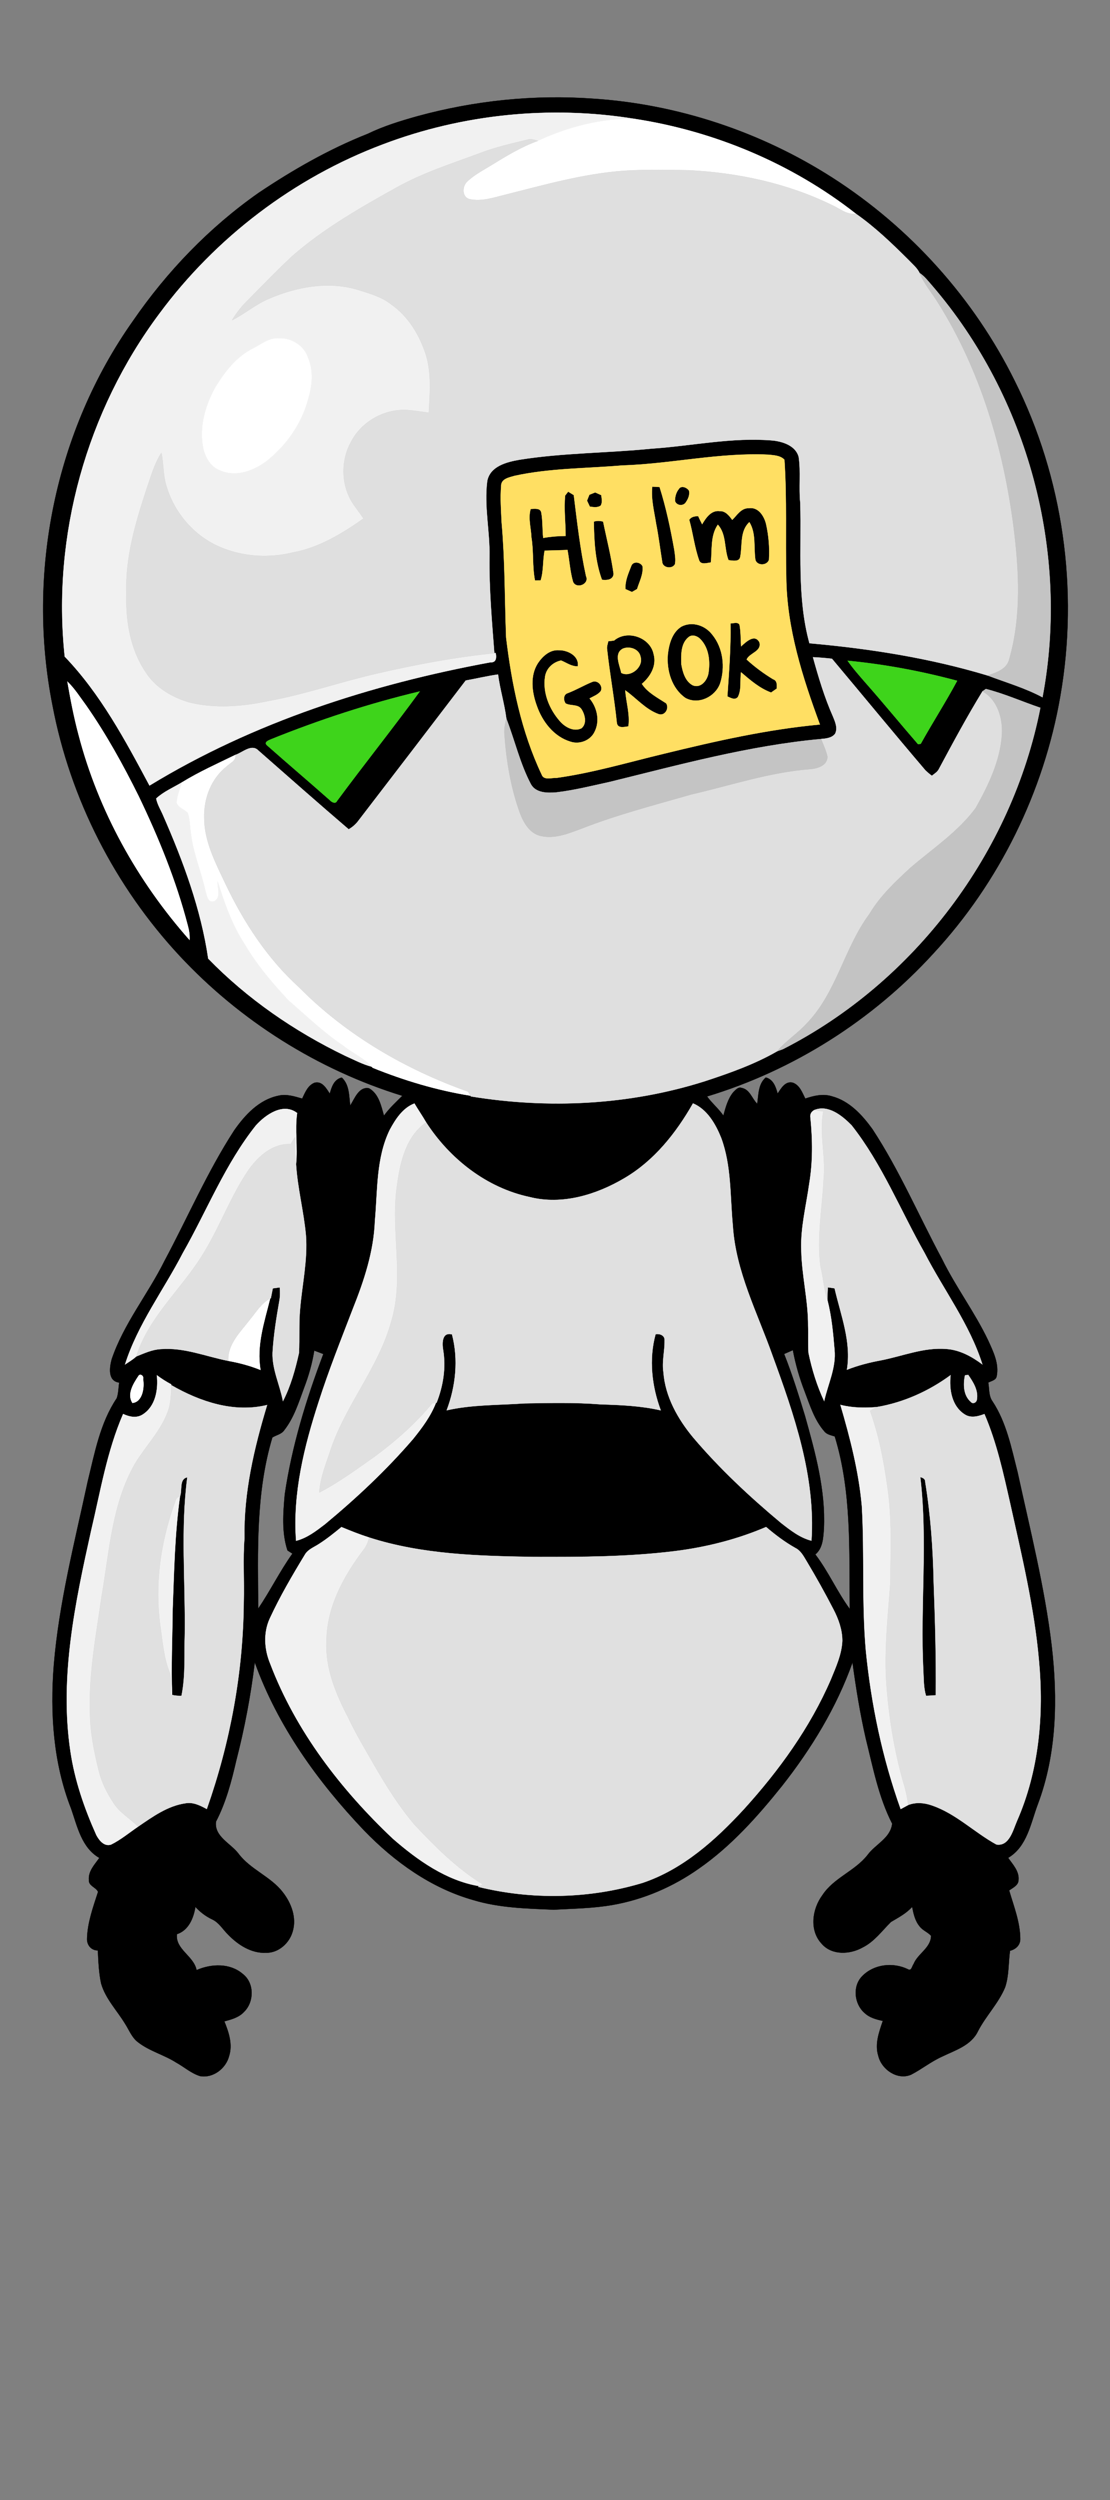 <?xml version="1.0" encoding="UTF-8" ?>
<!DOCTYPE svg PUBLIC "-//W3C//DTD SVG 1.1//EN" "http://www.w3.org/Graphics/SVG/1.1/DTD/svg11.dtd">
<svg width="455pt" height="1024pt" viewBox="0 0 455 1024" version="1.1" xmlns="http://www.w3.org/2000/svg">
<rect x="0" y="0" width="455" height="1024" fill="#808080" stroke="none"/>
<g id="#000000ff">
<path fill="#000000" stroke="#000000" stroke-width="0.094" opacity="1.00" d=" M 171.09 47.60 C 194.40 41.22 218.81 38.68 242.93 40.40 C 277.76 42.63 311.92 54.01 341.29 72.83 C 373.07 93.20 399.26 122.25 415.99 156.11 C 435.78 195.66 442.23 241.57 434.63 285.10 C 427.88 324.28 409.61 361.44 382.55 390.57 C 357.60 417.88 325.24 438.36 289.83 449.07 C 291.84 451.87 294.56 454.07 296.52 456.92 C 297.44 453.59 298.33 450.11 300.55 447.38 C 301.48 446.50 302.54 445.05 304.03 445.59 C 307.36 446.19 308.24 449.99 310.40 452.11 C 310.96 448.37 310.75 443.97 313.92 441.31 C 317.01 442.12 318.00 445.17 318.76 447.90 C 320.19 445.76 321.92 442.63 325.02 443.45 C 327.82 444.48 328.86 447.51 330.09 449.96 C 333.57 448.77 337.35 447.88 340.98 449.01 C 348.15 450.90 353.40 456.64 357.60 462.44 C 368.71 479.34 376.65 498.01 386.20 515.77 C 391.82 527.20 399.55 537.45 405.04 548.96 C 407.13 553.56 409.63 558.53 408.53 563.74 C 408.21 565.33 406.30 565.59 405.10 566.27 C 405.56 568.82 405.22 571.73 406.83 573.95 C 412.57 582.63 414.59 593.06 417.13 602.99 C 422.25 626.53 428.20 649.95 431.08 673.90 C 433.62 695.65 433.21 718.33 425.39 739.04 C 422.48 746.80 421.02 756.34 413.25 760.92 C 415.13 763.62 417.83 766.39 417.50 769.95 C 417.51 772.17 415.20 773.16 413.66 774.26 C 415.57 780.75 418.16 787.24 418.22 794.10 C 418.26 796.68 416.38 798.38 414.01 798.99 C 413.32 803.96 413.64 809.13 412.01 813.94 C 409.29 820.52 404.11 825.65 400.87 831.95 C 398.09 837.77 391.52 839.73 386.15 842.34 C 381.66 844.35 377.82 847.49 373.46 849.73 C 367.89 852.12 361.37 847.64 360.04 842.08 C 358.48 837.20 360.33 832.30 361.88 827.70 C 359.21 827.14 356.45 826.40 354.42 824.48 C 350.17 820.84 349.35 813.55 353.37 809.44 C 358.14 804.45 366.06 803.58 372.15 806.54 C 373.62 807.49 373.85 805.19 374.48 804.44 C 376.19 800.13 381.56 797.86 381.66 792.86 C 380.30 791.32 378.20 790.66 376.98 789.00 C 375.08 786.74 374.45 783.80 373.90 780.99 C 371.48 783.71 368.25 785.37 365.18 787.20 C 361.52 790.84 358.39 795.23 353.64 797.60 C 348.48 800.52 341.02 800.95 336.84 796.13 C 331.66 790.65 332.90 781.88 337.11 776.21 C 341.78 769.08 350.47 766.35 355.64 759.72 C 358.87 755.32 365.03 752.89 365.71 746.92 C 360.13 736.02 357.85 723.91 354.91 712.12 C 352.55 701.82 350.87 691.39 349.45 680.92 C 342.91 699.30 332.61 716.16 320.58 731.44 C 310.53 743.98 299.67 756.17 286.39 765.38 C 275.89 772.78 263.81 778.00 251.14 780.21 C 243.16 781.62 235.03 781.70 226.96 782.16 C 215.92 781.68 204.70 781.45 194.04 778.22 C 176.70 773.34 161.65 762.52 149.25 749.71 C 130.29 729.80 113.78 706.90 104.44 680.86 C 102.79 694.41 100.26 707.85 96.85 721.07 C 94.88 729.64 92.62 738.25 88.53 746.09 C 87.75 752.20 94.59 754.99 97.77 759.21 C 102.69 765.76 110.95 768.54 115.93 775.02 C 119.42 779.46 121.67 785.46 119.97 791.08 C 118.65 795.86 114.15 799.91 109.03 799.81 C 103.00 800.07 97.57 796.57 93.53 792.39 C 91.36 790.29 89.81 787.45 86.99 786.14 C 84.36 784.91 82.06 783.14 80.10 781.02 C 79.36 785.58 77.32 790.64 72.51 792.18 C 71.84 798.46 79.42 801.06 80.58 806.90 C 86.65 804.26 94.28 803.95 99.55 808.50 C 104.32 812.20 104.23 819.95 100.01 824.04 C 97.91 826.31 94.84 827.12 91.97 827.90 C 93.77 832.35 95.44 837.29 93.92 842.08 C 92.63 847.19 87.31 851.30 81.96 850.30 C 78.35 849.17 75.48 846.56 72.21 844.76 C 67.20 841.56 61.23 840.09 56.52 836.39 C 54.04 834.51 52.95 831.49 51.32 828.96 C 48.01 823.46 43.26 818.68 41.45 812.39 C 40.49 807.94 40.33 803.37 40.11 798.84 C 37.39 798.87 35.57 796.63 35.68 793.99 C 35.86 787.37 38.18 781.08 40.19 774.85 C 39.39 772.94 36.22 772.45 36.44 769.94 C 36.14 766.38 38.83 763.64 40.72 760.95 C 33.47 756.79 31.70 748.10 29.17 740.82 C 21.85 722.21 20.50 701.81 22.05 682.04 C 24.15 656.57 30.58 631.77 35.93 606.86 C 38.81 595.16 41.02 582.84 47.86 572.67 C 48.57 570.62 48.54 568.39 48.86 566.27 C 44.12 565.64 44.87 560.16 45.77 556.76 C 50.69 542.19 60.63 530.12 67.41 516.47 C 76.95 498.66 84.96 479.99 95.98 463.01 C 100.40 456.68 106.17 450.43 114.05 448.79 C 117.37 447.97 120.69 449.05 123.87 449.96 C 125.06 447.48 126.19 444.50 128.99 443.45 C 132.10 442.71 133.76 445.79 135.18 447.93 C 135.94 445.18 136.94 442.07 140.09 441.34 C 143.27 444.26 143.05 448.86 143.56 452.80 C 145.37 449.99 147.10 444.92 151.26 445.74 C 155.24 447.96 156.23 452.91 157.39 456.95 C 159.56 453.93 162.30 451.41 164.93 448.81 C 130.20 438.12 98.41 418.04 73.65 391.49 C 47.18 363.07 28.78 327.15 21.54 288.97 C 10.80 234.90 22.59 176.51 54.52 131.43 C 68.48 111.16 85.83 93.13 106.01 78.99 C 120.11 69.54 134.93 61.06 150.73 54.81 C 157.23 51.66 164.15 49.54 171.09 47.60 M 156.96 59.13 C 120.60 72.79 88.44 97.24 65.35 128.45 C 35.56 168.28 21.25 219.44 26.53 268.92 C 41.24 284.23 51.36 303.20 61.28 321.75 C 103.89 295.78 152.12 280.28 201.00 271.27 C 203.46 271.43 203.57 269.35 203.19 267.48 L 202.64 267.53 C 201.64 254.37 200.47 241.19 200.64 227.97 C 200.87 217.62 198.37 207.31 199.73 196.98 C 200.93 190.90 207.70 189.22 212.93 188.30 C 230.78 185.44 248.93 185.57 266.88 183.77 C 283.58 182.68 300.20 178.93 316.99 180.44 C 321.11 180.93 326.09 182.60 327.37 187.04 C 328.32 193.30 327.36 199.67 328.04 205.96 C 328.59 225.14 326.65 244.71 331.79 263.46 C 356.47 265.65 381.08 269.50 404.85 276.67 C 412.38 279.53 420.20 281.77 427.34 285.60 C 438.55 226.40 421.41 162.64 382.09 116.98 C 380.48 115.16 379.00 113.16 376.95 111.81 C 375.93 109.69 374.05 108.19 372.47 106.51 C 365.66 99.74 358.64 92.97 350.77 87.50 C 324.65 67.05 292.96 53.74 260.22 48.70 C 225.70 43.08 189.67 46.72 156.96 59.13 M 254.93 190.64 C 240.28 191.89 225.42 191.73 210.99 194.87 C 208.74 195.53 205.31 196.08 205.43 199.11 C 204.99 204.04 205.41 209.01 205.62 213.94 C 207.01 229.62 206.87 245.38 207.46 261.09 C 209.77 280.30 213.69 299.62 222.02 317.21 C 222.88 319.73 226.10 318.48 228.08 318.61 C 242.98 316.54 257.45 312.23 272.05 308.73 C 293.15 303.58 314.42 298.74 336.09 296.74 C 328.95 277.40 322.51 257.30 322.30 236.49 C 321.91 220.43 322.62 204.31 321.54 188.29 C 319.88 186.53 317.20 186.47 314.95 186.22 C 294.82 185.28 275.00 190.02 254.93 190.64 M 333.23 269.16 C 335.52 277.44 337.99 285.71 341.49 293.58 C 342.38 295.74 343.47 298.29 342.30 300.55 C 340.97 302.29 338.57 302.48 336.57 302.67 C 307.15 305.36 278.57 313.22 249.97 320.24 C 242.68 321.83 235.41 323.66 228.00 324.54 C 224.37 324.85 219.62 324.82 217.62 321.18 C 213.14 312.69 211.01 303.21 207.56 294.31 C 206.79 288.26 204.95 282.32 204.15 276.24 C 199.70 276.87 195.32 277.92 190.90 278.72 C 176.29 297.85 161.66 316.97 146.98 336.05 C 145.90 337.54 144.52 338.75 142.93 339.66 C 130.49 329.02 118.22 318.19 105.92 307.39 C 103.11 304.49 99.41 308.25 96.46 309.19 C 89.13 312.77 81.63 316.10 74.67 320.38 C 71.10 322.52 67.07 324.21 64.02 327.05 C 64.51 329.56 65.93 331.75 66.91 334.08 C 75.14 352.83 82.37 372.31 85.35 392.63 C 101.43 409.14 120.76 422.43 141.50 432.43 C 145.08 434.03 148.57 435.90 152.38 436.91 L 152.76 437.33 C 165.66 442.54 179.10 446.58 192.85 448.77 L 193.02 449.06 C 224.95 454.29 258.17 452.62 289.08 442.79 C 299.18 439.47 309.37 435.87 318.58 430.56 C 319.17 430.35 320.36 429.92 320.95 429.70 C 374.81 402.24 414.81 349.21 426.46 289.89 C 419.00 287.37 411.76 284.12 404.12 282.18 C 403.77 282.42 403.08 282.91 402.73 283.15 C 396.40 293.49 390.64 304.18 384.91 314.87 C 384.31 316.16 383.05 316.88 381.98 317.73 C 381.06 317.06 380.20 316.34 379.39 315.57 C 366.47 300.43 353.83 285.04 341.03 269.80 C 338.43 269.50 335.83 269.29 333.23 269.16 M 347.44 270.61 C 349.57 273.72 352.09 276.53 354.55 279.38 C 361.95 287.73 369.01 296.39 376.32 304.81 C 376.60 304.77 377.15 304.69 377.42 304.65 C 382.25 295.96 387.65 287.59 392.35 278.83 C 377.66 274.88 362.60 272.07 347.44 270.61 M 27.61 279.14 C 28.88 286.47 30.28 293.79 32.21 300.98 C 40.34 332.13 56.39 360.96 77.71 385.00 C 77.84 382.97 77.50 380.95 76.96 379.00 C 72.20 360.69 65.02 343.10 56.83 326.07 C 50.46 313.25 43.51 300.67 35.31 288.92 C 32.84 285.59 30.63 282.02 27.61 279.14 M 111.41 302.66 C 110.33 303.14 107.85 303.91 109.53 305.34 C 118.05 312.88 126.74 320.24 135.26 327.78 C 135.94 328.52 137.52 329.41 138.14 328.07 C 149.29 312.98 161.04 298.33 172.09 283.18 C 151.41 288.10 131.13 294.74 111.41 302.66 M 159.76 462.76 C 154.13 474.35 154.82 487.53 153.68 500.03 C 153.23 512.52 149.24 524.53 144.64 536.04 C 139.80 548.64 134.78 561.18 130.66 574.05 C 124.70 592.41 119.92 611.62 121.36 631.07 C 125.85 629.95 129.60 627.03 133.21 624.27 C 146.11 613.58 158.40 602.08 169.34 589.36 C 173.00 584.82 176.58 580.05 178.70 574.57 L 178.96 574.54 C 181.65 567.72 182.86 560.26 181.67 552.99 C 181.18 550.24 181.11 545.43 185.28 546.54 C 187.97 556.78 186.82 567.80 183.08 577.64 C 193.55 575.25 204.36 575.54 215.01 574.79 C 225.31 574.61 235.64 574.36 245.92 575.17 C 254.27 575.45 262.70 575.76 270.87 577.66 C 267.17 567.78 265.91 556.69 268.74 546.44 C 270.44 546.15 272.60 546.95 272.42 549.04 C 272.50 553.36 271.27 557.66 271.94 562.00 C 272.68 572.04 277.82 581.14 284.13 588.75 C 294.99 601.55 307.30 613.04 320.18 623.78 C 323.96 626.72 327.89 629.84 332.63 631.04 C 334.36 604.78 325.52 579.42 316.64 555.13 C 310.47 537.70 301.57 520.76 300.40 502.01 C 299.24 489.99 299.88 477.55 295.62 466.04 C 293.35 460.41 289.91 454.37 284.06 451.91 C 277.15 464.05 268.15 475.40 255.94 482.55 C 244.43 489.36 230.36 493.65 217.06 490.26 C 199.46 486.52 184.34 474.63 174.68 459.69 C 173.16 457.06 171.42 454.56 169.88 451.95 C 165.07 453.78 162.10 458.42 159.76 462.76 M 333.78 454.65 C 332.46 455.37 331.94 456.47 332.22 457.95 C 333.10 466.88 333.21 475.95 331.70 484.83 C 330.46 493.86 328.09 502.83 328.45 512.02 C 328.63 522.41 331.30 532.60 331.25 543.01 C 331.40 546.71 331.15 550.43 331.42 554.13 C 332.83 560.91 334.89 567.60 337.84 573.88 C 339.37 566.89 342.83 560.11 342.08 552.80 C 341.52 545.98 340.88 539.12 339.18 532.49 C 339.19 530.73 339.23 528.99 339.33 527.25 C 340.25 527.37 341.17 527.51 342.10 527.66 C 344.61 538.61 349.07 549.58 347.15 561.02 C 351.60 559.27 356.23 558.06 360.92 557.20 C 369.90 555.48 378.69 551.72 387.98 552.50 C 393.46 552.90 398.39 555.61 402.71 558.85 C 397.49 542.33 386.84 528.36 378.97 513.11 C 369.08 495.68 361.58 476.74 349.09 460.91 C 345.30 457.03 339.48 452.27 333.78 454.65 M 104.94 460.90 C 92.33 476.70 84.89 495.73 74.96 513.18 C 67.09 528.41 56.44 542.38 51.24 558.87 C 52.80 557.81 54.46 556.85 55.86 555.57 C 59.13 554.26 62.41 552.72 66.00 552.55 C 75.48 551.81 84.43 555.59 93.58 557.39 C 98.10 558.19 102.56 559.38 106.81 561.11 C 105.05 551.12 108.37 541.39 110.75 531.83 L 111.04 531.64 C 111.30 530.31 111.56 529.00 111.82 527.68 C 112.77 527.53 113.73 527.40 114.68 527.28 C 114.82 529.15 114.85 531.06 114.48 532.91 C 113.26 539.90 112.13 546.93 111.72 554.02 C 111.50 560.91 114.73 567.24 115.98 573.90 C 119.17 567.72 121.04 560.93 122.55 554.17 C 122.88 548.13 122.45 542.05 123.03 536.02 C 123.87 526.02 126.16 516.10 125.41 506.01 C 124.53 496.16 121.93 486.54 121.35 476.65 L 121.36 476.78 C 122.09 469.82 120.79 462.84 121.80 455.87 C 116.10 451.49 108.93 456.49 104.94 460.90 M 321.42 554.55 C 324.72 562.86 327.38 571.42 329.99 579.97 C 334.18 594.95 338.45 610.30 337.73 626.00 C 337.46 629.72 337.35 634.07 334.21 636.65 C 339.57 643.68 343.12 651.91 348.34 659.01 C 348.03 635.36 349.22 611.22 342.18 588.32 C 340.64 587.81 338.87 587.55 337.84 586.16 C 333.83 581.54 332.00 575.54 329.85 569.92 C 327.72 564.43 326.09 558.76 325.01 552.98 C 323.80 553.50 322.61 554.02 321.42 554.55 M 128.81 553.16 C 127.98 558.38 126.53 563.49 124.64 568.42 C 122.45 574.36 120.53 580.59 116.59 585.66 C 115.47 587.42 113.29 587.72 111.64 588.75 C 104.83 611.46 105.66 635.40 105.85 658.84 C 110.82 651.52 114.72 643.53 119.87 636.32 C 119.36 635.99 118.35 635.34 117.85 635.02 C 115.40 627.63 116.06 619.67 116.73 612.05 C 119.63 592.34 125.51 573.16 132.54 554.57 C 131.30 554.08 130.05 553.62 128.81 553.16 M 56.74 563.57 C 54.68 566.66 51.91 571.05 54.30 574.62 C 58.47 574.17 59.26 568.26 58.66 564.84 C 59.12 563.63 57.45 562.32 56.74 563.57 M 64.29 563.25 C 64.93 569.03 63.81 575.95 58.53 579.32 C 56.00 580.97 53.01 580.31 50.47 579.12 C 43.85 594.36 41.17 610.85 37.36 626.91 C 30.81 656.41 24.35 686.83 28.84 717.14 C 30.58 729.10 34.55 740.59 39.48 751.58 C 40.62 753.75 42.76 756.46 45.56 755.47 C 49.52 753.51 52.93 750.64 56.58 748.16 C 62.55 744.09 68.73 739.59 76.08 738.56 C 79.22 738.01 82.11 739.49 84.77 740.94 C 94.38 713.69 99.72 684.87 99.92 655.96 C 100.17 647.33 99.53 638.67 100.21 630.04 C 99.85 611.42 104.15 593.14 109.51 575.44 C 95.95 578.79 81.93 574.08 70.20 567.31 L 70.21 567.01 C 68.14 565.91 66.17 564.65 64.29 563.25 M 359.22 576.32 C 354.29 576.69 349.30 576.64 344.48 575.38 C 348.47 588.94 352.02 602.74 353.28 616.86 C 354.41 636.59 353.19 656.39 354.92 676.09 C 357.12 698.17 361.70 720.05 369.19 740.96 C 370.23 740.40 371.27 739.83 372.31 739.27 C 375.42 738.06 378.85 738.34 381.95 739.44 C 391.87 742.80 399.39 750.52 408.44 755.46 C 413.70 756.31 415.25 749.56 416.86 745.86 C 425.92 725.28 427.96 702.30 425.88 680.10 C 423.97 658.40 418.84 637.17 414.13 615.95 C 411.31 603.50 408.60 590.92 403.53 579.14 C 400.95 580.12 397.96 580.95 395.44 579.30 C 390.12 575.95 389.00 569.00 389.67 563.21 C 380.67 569.82 370.24 574.49 359.22 576.32 M 395.54 563.31 C 394.79 567.01 394.85 571.48 397.94 574.17 C 398.82 575.24 400.36 574.41 400.45 573.13 C 401.08 569.41 398.89 566.01 396.87 563.09 C 396.53 563.15 395.87 563.26 395.54 563.31 M 130.55 632.49 C 128.58 633.77 126.17 634.63 124.95 636.79 C 119.79 645.28 114.75 653.88 110.58 662.90 C 107.88 668.79 108.32 675.57 110.78 681.46 C 121.27 709.02 139.73 732.95 161.03 753.07 C 171.21 761.92 182.96 770.28 196.49 772.52 L 195.98 772.79 C 218.08 778.22 241.67 777.75 263.47 771.15 C 280.00 765.57 293.32 753.60 304.94 740.99 C 319.30 725.17 332.03 707.60 340.55 687.92 C 342.63 682.82 345.02 677.65 345.28 672.06 C 345.29 667.52 343.71 663.13 341.64 659.15 C 338.19 652.47 334.52 645.90 330.65 639.44 C 329.42 637.42 328.28 635.13 326.06 634.03 C 321.74 631.61 317.78 628.62 314.03 625.41 C 302.10 630.52 289.42 633.70 276.56 635.30 C 257.45 637.66 238.16 637.73 218.94 637.67 C 196.27 637.29 173.15 636.71 151.37 629.73 C 147.49 628.50 143.71 626.99 139.96 625.44 C 136.93 627.93 133.87 630.40 130.55 632.49 Z" />
<path fill="#000000" stroke="#000000" stroke-width="0.094" opacity="1.00" d=" M 267.37 199.30 C 268.37 199.35 269.37 199.41 270.37 199.47 C 273.02 207.85 274.84 216.47 276.38 225.11 C 276.65 227.06 277.03 229.05 276.70 231.01 C 275.60 233.27 271.54 232.62 271.44 230.06 C 270.59 224.86 269.98 219.62 268.94 214.45 C 268.17 209.44 266.80 204.40 267.37 199.30 Z" />
<path fill="#000000" stroke="#000000" stroke-width="0.094" opacity="1.00" d=" M 278.27 200.28 C 279.24 198.67 281.60 199.67 282.43 200.95 C 282.85 202.77 282.00 204.54 280.96 205.98 C 279.78 207.40 277.21 207.01 276.69 205.17 C 276.66 203.45 277.16 201.62 278.27 200.28 Z" />
<path fill="#000000" stroke="#000000" stroke-width="0.094" opacity="1.00" d=" M 231.66 202.95 C 231.97 202.55 232.59 201.76 232.90 201.36 C 233.48 201.72 234.63 202.42 235.20 202.78 C 236.58 213.87 237.82 225.00 240.21 235.94 C 241.76 239.34 236.14 241.43 234.88 238.24 C 233.67 234.00 233.42 229.57 232.62 225.25 C 229.50 225.35 226.38 225.48 223.26 225.53 C 222.42 229.55 222.88 233.76 221.62 237.71 C 221.04 237.72 219.87 237.73 219.29 237.73 C 218.13 231.92 218.81 225.93 217.83 220.09 C 217.70 216.21 216.37 212.24 217.54 208.44 C 219.12 208.43 221.62 207.89 221.91 210.12 C 222.49 213.48 222.29 216.94 222.67 220.33 C 225.70 219.78 228.77 219.54 231.85 219.51 C 231.86 213.99 231.10 208.46 231.66 202.95 Z" />
<path fill="#000000" stroke="#000000" stroke-width="0.094" opacity="1.00" d=" M 241.59 202.63 C 242.19 202.39 243.39 201.91 243.98 201.67 C 244.60 201.95 245.85 202.52 246.47 202.80 C 246.62 204.22 247.04 205.79 246.21 207.10 C 244.89 208.02 243.26 207.70 241.78 207.50 C 241.49 206.89 240.91 205.66 240.62 205.05 C 240.86 204.44 241.35 203.23 241.59 202.63 Z" />
<path fill="#000000" stroke="#000000" stroke-width="0.094" opacity="1.00" d=" M 300.16 212.94 C 302.12 211.02 303.81 208.03 306.94 208.14 C 310.86 207.54 313.24 211.39 314.03 214.67 C 315.10 219.46 315.51 224.43 315.20 229.34 C 314.29 231.73 310.48 231.78 309.66 229.38 C 308.87 224.23 310.04 218.49 307.17 213.85 C 303.23 217.51 304.35 223.25 303.44 228.01 C 303.10 230.31 300.24 229.60 298.63 229.43 C 296.76 224.72 297.87 218.85 294.25 214.89 C 291.11 219.47 291.97 225.16 291.38 230.37 C 289.85 230.54 287.45 231.46 286.63 229.62 C 284.68 224.19 284.08 218.40 282.52 212.87 C 283.39 211.62 284.79 211.40 286.20 211.40 C 286.70 212.52 287.24 213.62 287.81 214.72 C 289.37 212.12 291.49 208.88 295.01 209.34 C 297.38 209.21 298.91 211.23 300.16 212.94 Z" />
<path fill="#000000" stroke="#000000" stroke-width="0.094" opacity="1.00" d=" M 243.42 213.65 C 244.67 213.19 245.97 213.29 247.23 213.63 C 248.68 220.76 250.53 227.83 251.52 235.05 C 251.32 237.55 248.67 237.73 246.75 237.46 C 243.96 229.92 243.53 221.63 243.42 213.65 Z" />
<path fill="#000000" stroke="#000000" stroke-width="0.094" opacity="1.00" d=" M 258.75 231.84 C 259.47 229.71 262.53 230.11 263.38 231.94 C 263.77 235.21 262.07 238.22 261.15 241.26 C 260.62 241.56 259.57 242.16 259.04 242.47 C 258.38 242.17 257.06 241.59 256.40 241.30 C 256.13 237.97 257.59 234.86 258.75 231.84 Z" />
<path fill="#000000" stroke="#000000" stroke-width="0.094" opacity="1.00" d=" M 299.43 255.33 C 300.62 255.37 302.34 254.55 303.13 255.86 C 303.69 258.78 303.58 261.78 303.78 264.74 C 305.71 262.99 309.35 259.42 311.29 263.07 C 312.35 266.82 307.17 267.42 306.06 270.12 C 309.38 273.16 313.04 275.86 316.90 278.20 C 318.60 278.74 318.50 280.58 318.38 282.04 C 317.80 282.44 316.66 283.25 316.08 283.65 C 311.36 281.91 307.53 278.56 303.76 275.34 C 303.24 278.69 304.06 282.40 302.45 285.50 C 301.20 286.92 299.51 285.81 298.16 285.25 C 298.82 275.28 299.64 265.34 299.43 255.33 Z" />
<path fill="#000000" stroke="#000000" stroke-width="0.094" opacity="1.00" d=" M 279.37 256.61 C 283.82 254.34 289.12 256.15 292.01 259.99 C 296.45 265.45 297.32 273.28 295.20 279.87 C 293.26 285.41 286.32 288.79 280.98 285.88 C 275.36 282.01 273.19 274.59 273.75 268.05 C 274.21 263.82 275.52 258.96 279.37 256.61 M 282.18 261.01 C 279.00 263.64 279.19 268.26 279.27 272.01 C 279.82 275.24 280.88 279.10 284.03 280.71 C 287.28 281.95 289.79 278.76 290.37 275.93 C 291.16 271.11 290.71 265.56 287.18 261.86 C 285.98 260.51 283.68 259.66 282.18 261.01 Z" />
<path fill="#000000" stroke="#000000" stroke-width="0.094" opacity="1.00" d=" M 251.71 262.35 C 257.07 257.76 266.60 261.03 267.94 267.97 C 269.25 272.65 266.59 277.16 263.12 280.08 C 265.34 283.61 269.56 285.76 273.06 288.05 C 274.46 290.09 272.54 293.38 269.98 292.49 C 264.59 290.54 260.86 285.96 256.29 282.74 C 256.65 287.66 258.28 292.53 257.59 297.50 C 255.92 297.73 253.21 298.50 252.85 296.09 C 251.83 286.04 249.97 276.09 248.87 266.05 C 248.64 264.87 249.12 263.76 249.35 262.63 C 249.94 262.56 251.12 262.42 251.71 262.35 M 255.39 265.63 C 251.48 267.60 254.05 272.44 254.65 275.59 C 258.31 277.62 263.86 273.33 262.58 269.03 C 262.03 265.85 258.17 264.54 255.39 265.63 Z" />
<path fill="#000000" stroke="#000000" stroke-width="0.094" opacity="1.00" d=" M 220.51 271.59 C 222.41 268.76 225.38 266.04 229.05 266.30 C 232.67 266.22 237.50 268.63 236.85 272.90 C 234.31 273.04 232.23 271.42 229.99 270.52 C 226.73 271.20 224.01 273.65 223.44 277.01 C 222.36 283.68 225.19 290.51 229.58 295.46 C 231.67 297.82 235.18 299.79 238.31 298.30 C 240.67 296.45 239.82 292.75 238.41 290.55 C 237.01 288.28 233.91 289.22 231.88 288.12 C 230.89 286.87 230.89 284.45 232.66 283.91 C 236.19 282.59 239.43 280.62 242.91 279.23 C 245.12 278.50 247.26 280.95 246.27 283.05 C 245.11 284.53 243.27 285.18 241.67 286.05 C 244.85 289.82 246.02 295.44 243.64 299.90 C 241.90 303.37 237.52 304.98 233.89 303.79 C 227.04 301.76 222.29 295.56 220.03 289.03 C 218.02 283.50 217.15 276.78 220.51 271.59 Z" />
<path fill="#000000" stroke="#000000" stroke-width="0.094" opacity="1.00" d=" M 73.78 612.90 C 74.79 610.39 73.36 605.73 76.77 605.07 C 73.99 626.27 76.02 647.67 75.75 668.97 C 75.46 677.49 76.11 686.16 74.39 694.56 C 73.10 694.58 71.81 694.52 70.56 694.20 C 70.11 682.48 70.67 670.74 70.78 659.01 C 71.37 643.61 71.64 628.18 73.78 612.90 Z" />
<path fill="#000000" stroke="#000000" stroke-width="0.094" opacity="1.00" d=" M 377.24 604.99 C 378.30 605.23 379.36 605.77 379.26 607.04 C 381.47 620.57 382.44 634.28 382.71 647.97 C 383.29 663.41 383.74 678.88 383.59 694.32 C 382.26 694.43 380.92 694.51 379.59 694.56 C 378.54 691.13 378.70 687.53 378.47 684.00 C 377.18 657.67 380.35 631.23 377.24 604.99 Z" />
</g>
<g id="#f1f1f1ff">
<path fill="#f1f1f1" stroke="#f1f1f1" stroke-width="0.094" opacity="1.00" d=" M 156.96 59.13 C 189.67 46.72 225.70 43.08 260.22 48.70 C 246.45 48.38 232.87 51.93 220.45 57.70 C 219.05 57.25 217.59 56.75 216.13 57.23 C 209.60 58.81 203.01 60.30 196.72 62.72 C 185.22 67.00 173.44 70.73 162.67 76.73 C 147.74 85.03 132.76 93.57 119.84 104.84 C 113.45 110.79 107.43 117.11 101.26 123.28 C 98.88 125.62 96.83 128.28 95.12 131.15 C 100.39 128.54 104.86 124.56 110.33 122.32 C 121.77 117.37 135.01 115.01 147.13 118.83 C 151.72 120.29 156.50 121.62 160.34 124.66 C 167.38 129.56 171.99 137.27 174.58 145.31 C 176.92 152.99 176.21 161.14 175.77 169.04 C 172.83 168.66 169.91 168.14 166.95 167.94 C 157.64 167.36 148.20 172.61 143.92 180.92 C 139.80 188.25 139.76 197.72 143.91 205.04 C 145.42 207.62 147.39 209.88 149.00 212.39 C 140.24 218.53 130.83 224.29 120.15 226.26 C 109.95 228.78 98.95 228.03 89.35 223.67 C 79.12 219.02 71.26 209.64 68.16 198.87 C 66.83 194.51 67.07 189.89 66.18 185.45 C 63.23 189.92 61.88 195.16 60.11 200.15 C 55.57 213.98 51.30 228.30 51.81 243.00 C 51.48 254.16 53.33 265.88 59.71 275.28 C 63.65 281.54 70.39 285.52 77.35 287.60 C 88.05 290.31 99.33 289.37 110.02 287.10 C 125.21 284.34 139.79 279.19 154.82 275.78 C 170.59 272.15 186.53 269.14 202.64 267.53 L 203.19 267.48 C 203.57 269.35 203.46 271.43 201.00 271.27 C 152.12 280.28 103.89 295.78 61.28 321.75 C 51.36 303.20 41.24 284.23 26.53 268.92 C 21.25 219.44 35.56 168.28 65.35 128.45 C 88.44 97.24 120.60 72.79 156.96 59.13 M 114.26 138.55 C 110.23 138.28 107.09 141.01 103.70 142.70 C 97.01 146.05 92.27 152.15 88.42 158.38 C 84.16 165.98 81.56 174.91 83.35 183.63 C 84.22 187.45 86.43 191.32 90.32 192.69 C 96.65 195.51 103.85 192.82 109.10 188.95 C 117.33 182.50 123.68 173.49 126.34 163.32 C 127.93 157.92 128.56 152.02 126.32 146.69 C 124.77 141.61 119.48 138.29 114.26 138.55 Z" />
<path fill="#f1f1f1" stroke="#f1f1f1" stroke-width="0.094" opacity="1.00" d=" M 64.02 327.05 C 67.07 324.21 71.10 322.52 74.67 320.38 C 73.73 323.10 72.63 325.84 72.38 328.74 C 73.09 330.87 75.65 331.44 77.05 333.04 C 77.92 335.91 77.91 338.94 78.36 341.89 C 79.34 349.77 82.57 357.10 84.22 364.83 C 84.81 366.63 85.15 370.11 87.90 369.06 C 90.78 367.35 88.87 363.48 89.19 360.82 C 92.03 369.77 95.11 378.76 100.30 386.66 C 105.25 395.10 111.61 402.58 118.26 409.71 C 125.62 416.04 132.62 422.86 140.73 428.27 C 144.47 431.34 149.15 433.24 152.38 436.91 C 148.57 435.90 145.08 434.03 141.50 432.43 C 120.76 422.43 101.43 409.14 85.35 392.63 C 82.37 372.31 75.14 352.83 66.91 334.08 C 65.93 331.75 64.51 329.56 64.02 327.05 Z" />
<path fill="#f1f1f1" stroke="#f1f1f1" stroke-width="0.094" opacity="1.00" d=" M 159.76 462.76 C 162.10 458.42 165.07 453.78 169.88 451.95 C 171.42 454.56 173.16 457.06 174.68 459.69 C 166.51 465.38 164.08 475.75 162.81 485.04 C 159.89 503.73 165.95 522.98 160.34 541.36 C 155.16 560.16 141.80 575.23 135.59 593.60 C 133.71 599.40 131.25 605.13 130.89 611.29 C 138.90 607.16 146.17 601.76 153.54 596.60 C 162.18 590.20 170.34 583.07 177.18 574.73 C 177.56 574.69 178.32 574.61 178.70 574.57 C 176.58 580.05 173.00 584.82 169.34 589.36 C 158.40 602.08 146.11 613.58 133.21 624.27 C 129.60 627.03 125.85 629.95 121.36 631.07 C 119.92 611.62 124.70 592.41 130.66 574.05 C 134.78 561.18 139.80 548.64 144.64 536.04 C 149.24 524.53 153.23 512.52 153.68 500.03 C 154.82 487.53 154.13 474.35 159.76 462.76 Z" />
<path fill="#f1f1f1" stroke="#f1f1f1" stroke-width="0.094" opacity="1.00" d=" M 104.94 460.90 C 108.93 456.49 116.10 451.49 121.80 455.87 C 120.79 462.84 122.09 469.82 121.36 476.78 L 121.35 476.65 C 120.84 473.03 121.07 469.35 120.92 465.71 C 120.32 466.66 119.74 467.63 119.18 468.61 C 111.87 468.23 106.00 473.44 102.00 479.00 C 94.33 490.19 89.87 503.20 82.59 514.62 C 73.91 528.41 60.83 539.66 55.86 555.57 C 54.46 556.85 52.80 557.81 51.24 558.87 C 56.44 542.38 67.09 528.41 74.96 513.18 C 84.89 495.73 92.33 476.70 104.94 460.90 Z" />
<path fill="#f1f1f1" stroke="#f1f1f1" stroke-width="0.094" opacity="1.00" d=" M 332.22 457.95 C 331.94 456.47 332.46 455.37 333.78 454.65 C 335.02 454.83 336.25 455.02 337.49 455.23 C 335.72 464.46 338.61 473.74 337.61 483.02 C 337.06 494.96 334.70 506.94 336.36 518.88 C 337.53 523.37 337.69 528.08 339.18 532.49 C 340.88 539.12 341.52 545.98 342.08 552.80 C 342.83 560.11 339.37 566.89 337.84 573.88 C 334.89 567.60 332.83 560.91 331.42 554.13 C 331.15 550.43 331.40 546.71 331.25 543.01 C 331.30 532.60 328.63 522.41 328.45 512.02 C 328.09 502.83 330.46 493.86 331.70 484.83 C 333.21 475.95 333.10 466.88 332.22 457.95 Z" />
<path fill="#f1f1f1" stroke="#f1f1f1" stroke-width="0.094" opacity="1.00" d=" M 64.29 563.25 C 66.17 564.65 68.14 565.91 70.21 567.01 L 70.20 567.31 C 70.13 571.13 70.06 575.07 68.59 578.67 C 65.61 586.41 59.62 592.38 55.38 599.40 C 45.86 615.94 44.82 635.54 41.63 653.95 C 39.39 669.53 36.40 685.13 36.87 700.94 C 36.89 709.22 38.53 717.38 40.51 725.39 C 41.67 730.08 43.89 734.44 46.54 738.45 C 49.06 742.47 53.36 744.78 56.58 748.16 C 52.93 750.64 49.52 753.51 45.56 755.47 C 42.76 756.46 40.62 753.75 39.48 751.58 C 34.55 740.59 30.58 729.10 28.84 717.14 C 24.35 686.83 30.81 656.41 37.36 626.91 C 41.17 610.85 43.85 594.36 50.47 579.12 C 53.01 580.31 56.00 580.97 58.53 579.32 C 63.81 575.95 64.93 569.03 64.29 563.25 Z" />
<path fill="#f1f1f1" stroke="#f1f1f1" stroke-width="0.094" opacity="1.00" d=" M 344.48 575.38 C 349.30 576.64 354.29 576.69 359.22 576.32 C 358.36 576.81 357.50 577.33 356.66 577.87 C 360.18 587.64 362.20 597.88 363.63 608.14 C 365.75 621.64 365.09 635.36 364.92 648.97 C 363.95 661.63 362.63 674.30 363.18 687.02 C 364.06 701.75 366.34 716.42 370.44 730.61 C 371.33 733.43 371.90 736.33 372.31 739.27 C 371.27 739.83 370.23 740.40 369.19 740.96 C 361.70 720.05 357.12 698.17 354.92 676.09 C 353.19 656.39 354.41 636.59 353.28 616.86 C 352.02 602.74 348.47 588.94 344.48 575.38 Z" />
<path fill="#f1f1f1" stroke="#f1f1f1" stroke-width="0.094" opacity="1.00" d=" M 71.34 616.33 C 71.94 615.06 72.02 613.10 73.78 612.90 C 71.64 628.18 71.37 643.61 70.78 659.01 C 70.67 670.74 70.11 682.48 70.56 694.20 L 70.03 693.99 C 69.91 691.03 70.40 687.96 69.58 685.08 C 67.11 679.02 66.68 672.40 65.72 666.00 C 63.37 649.28 65.75 632.18 71.34 616.33 Z" />
<path fill="#f1f1f1" stroke="#f1f1f1" stroke-width="0.094" opacity="1.00" d=" M 130.55 632.49 C 133.87 630.40 136.93 627.93 139.96 625.44 C 143.71 626.99 147.49 628.50 151.37 629.73 C 150.84 631.59 150.15 633.44 148.89 634.95 C 140.78 645.66 133.94 658.29 133.84 672.04 C 133.25 683.14 137.63 693.74 142.68 703.39 C 145.90 710.27 149.85 716.76 153.62 723.35 C 158.43 731.67 163.57 739.85 169.79 747.20 C 178.31 756.30 187.22 765.22 197.91 771.79 C 197.55 771.97 196.84 772.34 196.49 772.52 C 182.96 770.28 171.21 761.92 161.03 753.07 C 139.73 732.95 121.27 709.02 110.78 681.46 C 108.32 675.57 107.88 668.79 110.58 662.90 C 114.75 653.88 119.79 645.28 124.95 636.79 C 126.17 634.63 128.58 633.77 130.55 632.49 Z" />
</g>
<g id="#ffffffff">
<path fill="#ffffff" stroke="#ffffff" stroke-width="0.094" opacity="1.00" d=" M 220.45 57.70 C 232.87 51.93 246.45 48.38 260.22 48.70 C 292.96 53.74 324.65 67.05 350.77 87.50 C 347.12 88.12 344.21 85.37 341.07 84.02 C 322.73 75.03 302.33 70.69 282.00 69.71 C 273.34 69.60 264.67 69.38 256.02 69.92 C 239.28 71.09 223.09 75.75 206.88 79.81 C 202.16 80.99 197.23 82.67 192.34 81.53 C 189.30 80.60 189.45 76.30 191.46 74.42 C 194.38 71.56 198.09 69.73 201.53 67.58 C 207.59 63.85 213.73 60.13 220.45 57.70 Z" />
<path fill="#ffffff" stroke="#ffffff" stroke-width="0.094" opacity="1.00" d=" M 114.26 138.55 C 119.48 138.29 124.77 141.61 126.32 146.69 C 128.56 152.02 127.93 157.92 126.34 163.32 C 123.68 173.49 117.33 182.50 109.10 188.95 C 103.85 192.82 96.65 195.51 90.32 192.69 C 86.43 191.32 84.22 187.45 83.35 183.63 C 81.56 174.91 84.16 165.98 88.42 158.38 C 92.27 152.15 97.01 146.05 103.70 142.70 C 107.09 141.01 110.23 138.28 114.26 138.55 Z" />
<path fill="#ffffff" stroke="#ffffff" stroke-width="0.094" opacity="1.00" d=" M 27.61 279.14 C 30.63 282.02 32.84 285.59 35.31 288.92 C 43.51 300.67 50.46 313.25 56.83 326.07 C 65.02 343.10 72.20 360.69 76.96 379.00 C 77.50 380.95 77.84 382.97 77.71 385.00 C 56.39 360.96 40.34 332.13 32.21 300.98 C 30.28 293.79 28.88 286.47 27.61 279.14 Z" />
<path fill="#ffffff" stroke="#ffffff" stroke-width="0.094" opacity="1.00" d=" M 74.67 320.38 C 81.63 316.10 89.13 312.77 96.46 309.19 C 97.00 311.60 94.28 312.50 92.92 313.92 C 86.57 318.86 83.48 327.06 83.71 334.97 C 83.72 344.56 88.27 353.23 92.26 361.69 C 99.77 377.52 109.53 392.56 122.59 404.38 C 141.85 423.87 166.15 437.98 191.86 447.10 C 192.11 447.52 192.60 448.35 192.85 448.77 C 179.10 446.58 165.66 442.54 152.76 437.33 L 152.38 436.91 C 149.15 433.24 144.47 431.34 140.73 428.27 C 132.62 422.86 125.62 416.04 118.26 409.71 C 111.61 402.58 105.25 395.10 100.30 386.66 C 95.11 378.76 92.03 369.77 89.19 360.82 C 88.87 363.48 90.78 367.35 87.90 369.06 C 85.15 370.11 84.81 366.63 84.22 364.83 C 82.57 357.10 79.34 349.77 78.36 341.89 C 77.91 338.94 77.92 335.91 77.05 333.04 C 75.65 331.44 73.09 330.87 72.38 328.74 C 72.63 325.84 73.73 323.10 74.67 320.38 Z" />
<path fill="#ffffff" stroke="#ffffff" stroke-width="0.094" opacity="1.00" d=" M 102.46 540.44 C 105.01 537.38 107.10 533.74 110.75 531.83 C 108.37 541.39 105.05 551.12 106.81 561.11 C 102.56 559.38 98.10 558.19 93.58 557.39 C 93.17 550.57 98.63 545.45 102.46 540.44 Z" />
<path fill="#ffffff" stroke="#ffffff" stroke-width="0.094" opacity="1.00" d=" M 56.74 563.57 C 57.45 562.32 59.12 563.63 58.66 564.84 C 59.26 568.26 58.47 574.17 54.30 574.62 C 51.91 571.05 54.68 566.66 56.74 563.57 Z" />
</g>
<g id="#dfdfdfff">
<path fill="#dfdfdf" stroke="#dfdfdf" stroke-width="0.094" opacity="1.00" d=" M 196.72 62.72 C 203.01 60.30 209.60 58.81 216.13 57.23 C 217.59 56.75 219.05 57.25 220.45 57.70 C 213.73 60.13 207.59 63.85 201.53 67.58 C 198.09 69.73 194.38 71.56 191.46 74.42 C 189.45 76.30 189.30 80.60 192.34 81.53 C 197.23 82.67 202.16 80.99 206.88 79.81 C 223.09 75.75 239.28 71.09 256.02 69.92 C 264.67 69.38 273.34 69.60 282.00 69.71 C 302.33 70.69 322.73 75.03 341.07 84.02 C 344.21 85.37 347.12 88.12 350.77 87.50 C 358.64 92.97 365.66 99.74 372.47 106.51 C 374.05 108.19 375.93 109.69 376.95 111.81 C 378.82 116.40 382.19 120.10 384.70 124.32 C 401.95 151.81 411.29 183.63 415.46 215.64 C 417.74 233.62 418.76 252.28 413.73 269.90 C 412.79 274.07 408.41 275.50 404.85 276.67 C 381.08 269.50 356.47 265.65 331.79 263.46 C 326.65 244.71 328.59 225.14 328.04 205.96 C 327.36 199.67 328.32 193.30 327.37 187.04 C 326.09 182.60 321.11 180.93 316.99 180.44 C 300.20 178.93 283.58 182.68 266.88 183.77 C 248.93 185.57 230.78 185.44 212.93 188.30 C 207.70 189.22 200.93 190.90 199.73 196.98 C 198.37 207.31 200.87 217.62 200.64 227.97 C 200.47 241.19 201.64 254.37 202.64 267.53 C 186.53 269.14 170.59 272.15 154.82 275.78 C 139.79 279.19 125.21 284.34 110.02 287.10 C 99.33 289.37 88.05 290.31 77.35 287.60 C 70.39 285.52 63.65 281.54 59.71 275.28 C 53.33 265.88 51.48 254.16 51.81 243.00 C 51.30 228.30 55.57 213.98 60.11 200.15 C 61.88 195.16 63.23 189.92 66.18 185.45 C 67.07 189.89 66.83 194.51 68.16 198.87 C 71.26 209.64 79.12 219.02 89.35 223.67 C 98.95 228.03 109.95 228.78 120.15 226.26 C 130.83 224.29 140.24 218.53 149.00 212.39 C 147.39 209.88 145.42 207.62 143.91 205.04 C 139.76 197.72 139.80 188.25 143.92 180.92 C 148.20 172.61 157.64 167.36 166.95 167.94 C 169.91 168.14 172.83 168.66 175.77 169.04 C 176.21 161.14 176.92 152.99 174.58 145.31 C 171.99 137.27 167.38 129.56 160.34 124.66 C 156.50 121.62 151.72 120.29 147.13 118.83 C 135.01 115.01 121.77 117.37 110.33 122.32 C 104.86 124.56 100.39 128.54 95.12 131.15 C 96.83 128.28 98.88 125.62 101.26 123.28 C 107.43 117.11 113.45 110.79 119.84 104.84 C 132.76 93.57 147.74 85.03 162.67 76.73 C 173.44 70.73 185.22 67.00 196.72 62.72 Z" />
<path fill="#dfdfdf" stroke="#dfdfdf" stroke-width="0.094" opacity="1.00" d=" M 333.23 269.16 C 335.83 269.29 338.43 269.50 341.03 269.80 C 353.83 285.04 366.47 300.43 379.39 315.57 C 380.20 316.34 381.06 317.06 381.98 317.73 C 383.05 316.88 384.31 316.16 384.91 314.87 C 390.64 304.18 396.40 293.49 402.73 283.15 C 408.95 286.60 411.14 294.33 410.70 301.02 C 409.95 311.78 405.12 321.71 399.93 330.97 C 392.71 340.71 382.44 347.50 373.33 355.30 C 367.05 361.07 360.74 366.99 356.35 374.40 C 346.08 388.24 342.97 406.34 330.89 418.97 C 327.12 423.20 322.22 426.21 318.58 430.56 C 309.37 435.87 299.18 439.47 289.08 442.79 C 258.17 452.62 224.95 454.29 193.02 449.06 L 192.85 448.77 C 192.60 448.35 192.11 447.52 191.86 447.10 C 166.15 437.98 141.85 423.87 122.59 404.38 C 109.53 392.56 99.77 377.52 92.26 361.69 C 88.27 353.23 83.72 344.56 83.71 334.97 C 83.48 327.06 86.57 318.86 92.92 313.92 C 94.28 312.50 97.00 311.60 96.46 309.19 C 99.41 308.25 103.11 304.49 105.92 307.39 C 118.22 318.19 130.49 329.02 142.93 339.66 C 144.52 338.75 145.90 337.54 146.98 336.05 C 161.66 316.97 176.29 297.85 190.90 278.72 C 195.32 277.92 199.70 276.87 204.15 276.24 C 204.95 282.32 206.79 288.26 207.56 294.31 C 207.02 296.49 206.56 298.71 206.80 300.97 C 207.58 311.81 209.39 322.65 213.09 332.89 C 214.60 336.93 217.12 341.37 221.67 342.38 C 227.42 343.71 233.09 341.33 238.39 339.37 C 253.03 333.65 268.28 329.71 283.37 325.38 C 299.53 321.65 315.43 316.29 332.06 315.00 C 335.03 314.81 339.11 313.57 339.17 309.95 C 338.63 307.41 337.50 305.06 336.57 302.67 C 338.57 302.48 340.97 302.29 342.30 300.55 C 343.47 298.29 342.38 295.74 341.49 293.58 C 337.99 285.71 335.52 277.44 333.23 269.16 Z" />
</g>
<g id="#c4c4c4ff">
<path fill="#c4c4c4" stroke="#c4c4c4" stroke-width="0.094" opacity="1.00" d=" M 376.95 111.81 C 379.00 113.16 380.48 115.16 382.09 116.98 C 421.41 162.64 438.55 226.40 427.34 285.60 C 420.20 281.77 412.38 279.53 404.85 276.67 C 408.41 275.50 412.79 274.07 413.73 269.90 C 418.76 252.28 417.74 233.62 415.46 215.64 C 411.29 183.63 401.95 151.81 384.70 124.32 C 382.19 120.10 378.82 116.40 376.95 111.81 Z" />
<path fill="#c4c4c4" stroke="#c4c4c4" stroke-width="0.094" opacity="1.00" d=" M 206.80 300.97 C 206.56 298.71 207.02 296.49 207.56 294.31 C 211.01 303.21 213.14 312.69 217.62 321.18 C 219.62 324.82 224.37 324.85 228.00 324.54 C 235.41 323.66 242.68 321.83 249.97 320.24 C 278.57 313.22 307.15 305.36 336.57 302.67 C 337.50 305.06 338.63 307.41 339.17 309.95 C 339.11 313.57 335.03 314.81 332.06 315.00 C 315.43 316.29 299.53 321.65 283.37 325.38 C 268.28 329.71 253.03 333.65 238.39 339.37 C 233.09 341.33 227.42 343.71 221.67 342.38 C 217.12 341.37 214.60 336.93 213.09 332.89 C 209.39 322.65 207.58 311.81 206.80 300.97 Z" />
</g>
<g id="#ffdf63ff">
<path fill="#ffdf63" stroke="#ffdf63" stroke-width="0.094" opacity="1.00" d=" M 254.93 190.64 C 275.00 190.02 294.82 185.28 314.95 186.22 C 317.20 186.47 319.88 186.53 321.54 188.29 C 322.62 204.31 321.91 220.43 322.30 236.49 C 322.51 257.30 328.95 277.40 336.09 296.74 C 314.42 298.74 293.15 303.58 272.05 308.73 C 257.45 312.23 242.98 316.54 228.08 318.61 C 226.10 318.48 222.88 319.73 222.02 317.21 C 213.69 299.62 209.77 280.30 207.46 261.09 C 206.87 245.38 207.01 229.62 205.62 213.94 C 205.41 209.01 204.99 204.04 205.43 199.11 C 205.31 196.08 208.74 195.53 210.99 194.87 C 225.42 191.73 240.28 191.89 254.93 190.64 M 267.37 199.30 C 266.80 204.40 268.17 209.44 268.94 214.45 C 269.98 219.62 270.59 224.86 271.44 230.06 C 271.54 232.62 275.60 233.27 276.70 231.01 C 277.03 229.05 276.65 227.06 276.38 225.11 C 274.84 216.47 273.02 207.85 270.37 199.47 C 269.37 199.41 268.37 199.35 267.37 199.30 M 278.27 200.28 C 277.16 201.62 276.66 203.45 276.69 205.17 C 277.21 207.01 279.78 207.40 280.96 205.98 C 282.00 204.54 282.85 202.77 282.43 200.95 C 281.60 199.67 279.24 198.67 278.27 200.28 M 231.66 202.95 C 231.10 208.46 231.86 213.99 231.85 219.51 C 228.77 219.54 225.70 219.78 222.67 220.33 C 222.29 216.94 222.49 213.48 221.91 210.12 C 221.62 207.89 219.12 208.43 217.54 208.44 C 216.37 212.24 217.70 216.21 217.83 220.09 C 218.81 225.93 218.13 231.92 219.29 237.73 C 219.87 237.73 221.04 237.72 221.62 237.71 C 222.88 233.76 222.42 229.55 223.26 225.53 C 226.38 225.48 229.50 225.35 232.62 225.25 C 233.42 229.57 233.67 234.00 234.88 238.24 C 236.14 241.43 241.76 239.34 240.21 235.94 C 237.82 225.00 236.58 213.87 235.20 202.78 C 234.63 202.42 233.48 201.72 232.90 201.36 C 232.59 201.76 231.97 202.55 231.66 202.95 M 241.59 202.63 C 241.35 203.23 240.86 204.44 240.62 205.05 C 240.91 205.66 241.49 206.89 241.78 207.50 C 243.26 207.70 244.89 208.02 246.21 207.10 C 247.04 205.79 246.62 204.22 246.47 202.80 C 245.85 202.52 244.60 201.95 243.98 201.67 C 243.39 201.91 242.19 202.39 241.59 202.63 M 300.16 212.94 C 298.91 211.23 297.38 209.21 295.01 209.34 C 291.49 208.88 289.37 212.12 287.81 214.72 C 287.24 213.62 286.70 212.52 286.20 211.40 C 284.79 211.40 283.39 211.62 282.52 212.87 C 284.08 218.40 284.68 224.19 286.63 229.62 C 287.45 231.46 289.85 230.54 291.38 230.37 C 291.97 225.16 291.11 219.47 294.25 214.89 C 297.87 218.85 296.76 224.72 298.63 229.43 C 300.24 229.60 303.10 230.31 303.44 228.01 C 304.35 223.25 303.23 217.51 307.17 213.85 C 310.04 218.49 308.87 224.23 309.66 229.38 C 310.48 231.78 314.29 231.73 315.20 229.34 C 315.51 224.43 315.10 219.46 314.03 214.67 C 313.24 211.39 310.86 207.54 306.94 208.14 C 303.81 208.03 302.12 211.02 300.16 212.94 M 243.42 213.65 C 243.53 221.63 243.96 229.92 246.75 237.46 C 248.67 237.73 251.32 237.55 251.52 235.05 C 250.53 227.83 248.68 220.76 247.23 213.63 C 245.97 213.29 244.67 213.19 243.42 213.65 M 258.75 231.84 C 257.59 234.86 256.13 237.97 256.40 241.30 C 257.06 241.59 258.38 242.17 259.04 242.47 C 259.57 242.16 260.62 241.56 261.15 241.26 C 262.07 238.22 263.77 235.21 263.38 231.94 C 262.53 230.11 259.47 229.71 258.75 231.84 M 299.43 255.33 C 299.64 265.34 298.82 275.28 298.16 285.25 C 299.51 285.81 301.20 286.92 302.45 285.50 C 304.06 282.40 303.24 278.69 303.76 275.34 C 307.53 278.56 311.36 281.91 316.08 283.65 C 316.66 283.25 317.80 282.44 318.38 282.04 C 318.50 280.58 318.60 278.74 316.90 278.20 C 313.04 275.86 309.38 273.16 306.06 270.12 C 307.17 267.42 312.35 266.82 311.29 263.07 C 309.35 259.42 305.71 262.99 303.78 264.74 C 303.58 261.78 303.69 258.78 303.13 255.86 C 302.34 254.55 300.62 255.37 299.43 255.33 M 279.37 256.61 C 275.52 258.96 274.21 263.82 273.75 268.05 C 273.19 274.59 275.36 282.01 280.98 285.88 C 286.32 288.79 293.26 285.41 295.20 279.87 C 297.32 273.28 296.45 265.45 292.01 259.99 C 289.12 256.15 283.82 254.34 279.37 256.61 M 251.71 262.35 C 251.12 262.42 249.94 262.56 249.35 262.63 C 249.12 263.76 248.64 264.87 248.87 266.05 C 249.97 276.09 251.83 286.04 252.85 296.09 C 253.21 298.50 255.92 297.73 257.59 297.50 C 258.28 292.53 256.65 287.66 256.29 282.74 C 260.86 285.96 264.59 290.54 269.98 292.49 C 272.54 293.38 274.46 290.09 273.06 288.05 C 269.56 285.76 265.34 283.61 263.12 280.08 C 266.59 277.16 269.25 272.65 267.94 267.97 C 266.60 261.03 257.07 257.76 251.71 262.35 M 220.51 271.59 C 217.15 276.78 218.02 283.50 220.03 289.03 C 222.29 295.56 227.04 301.76 233.89 303.79 C 237.52 304.98 241.90 303.37 243.64 299.90 C 246.02 295.44 244.85 289.82 241.67 286.05 C 243.27 285.18 245.11 284.53 246.27 283.05 C 247.26 280.95 245.12 278.50 242.91 279.23 C 239.43 280.62 236.19 282.59 232.66 283.91 C 230.89 284.45 230.89 286.87 231.88 288.12 C 233.91 289.22 237.01 288.28 238.41 290.55 C 239.82 292.75 240.67 296.45 238.31 298.30 C 235.18 299.79 231.67 297.82 229.58 295.46 C 225.19 290.51 222.36 283.68 223.44 277.01 C 224.01 273.65 226.73 271.20 229.99 270.52 C 232.23 271.42 234.31 273.04 236.85 272.90 C 237.50 268.63 232.67 266.22 229.05 266.30 C 225.38 266.04 222.41 268.76 220.51 271.59 Z" />
<path fill="#ffdf63" stroke="#ffdf63" stroke-width="0.094" opacity="1.00" d=" M 282.18 261.01 C 283.68 259.66 285.98 260.51 287.18 261.86 C 290.71 265.56 291.16 271.11 290.37 275.93 C 289.79 278.76 287.28 281.95 284.03 280.71 C 280.88 279.10 279.82 275.24 279.27 272.01 C 279.19 268.26 279.00 263.64 282.18 261.01 Z" />
<path fill="#ffdf63" stroke="#ffdf63" stroke-width="0.094" opacity="1.00" d=" M 255.39 265.63 C 258.17 264.54 262.03 265.85 262.58 269.03 C 263.86 273.33 258.31 277.62 254.65 275.59 C 254.05 272.44 251.48 267.60 255.39 265.63 Z" />
</g>
<g id="#3ed41bff">
<path fill="#3ed41b" stroke="#3ed41b" stroke-width="0.094" opacity="1.00" d=" M 347.44 270.61 C 362.60 272.07 377.66 274.88 392.35 278.83 C 387.65 287.59 382.25 295.96 377.42 304.65 C 377.15 304.69 376.60 304.77 376.32 304.81 C 369.01 296.39 361.95 287.73 354.55 279.38 C 352.09 276.53 349.57 273.72 347.44 270.61 Z" />
<path fill="#3ed41b" stroke="#3ed41b" stroke-width="0.094" opacity="1.00" d=" M 111.41 302.66 C 131.13 294.74 151.41 288.10 172.09 283.18 C 161.04 298.33 149.29 312.98 138.14 328.07 C 137.52 329.41 135.94 328.52 135.26 327.78 C 126.74 320.24 118.05 312.88 109.53 305.34 C 107.85 303.91 110.33 303.14 111.41 302.66 Z" />
</g>
<g id="#c3c3c3ff">
<path fill="#c3c3c3" stroke="#c3c3c3" stroke-width="0.094" opacity="1.00" d=" M 402.73 283.15 C 403.08 282.91 403.77 282.42 404.12 282.18 C 411.76 284.12 419.00 287.37 426.46 289.89 C 414.81 349.21 374.81 402.24 320.95 429.70 C 320.36 429.92 319.17 430.35 318.58 430.56 C 322.22 426.21 327.12 423.20 330.89 418.97 C 342.97 406.34 346.08 388.24 356.35 374.40 C 360.74 366.99 367.05 361.07 373.33 355.30 C 382.44 347.50 392.71 340.71 399.93 330.97 C 405.12 321.71 409.95 311.78 410.70 301.02 C 411.14 294.33 408.95 286.60 402.73 283.15 Z" />
</g>
<g id="#e0e0e0ff">
<path fill="#e0e0e0" stroke="#e0e0e0" stroke-width="0.094" opacity="1.00" d=" M 255.94 482.55 C 268.15 475.40 277.15 464.05 284.06 451.91 C 289.91 454.37 293.35 460.41 295.62 466.04 C 299.88 477.55 299.24 489.99 300.40 502.01 C 301.57 520.76 310.47 537.70 316.64 555.13 C 325.52 579.42 334.36 604.78 332.63 631.04 C 327.89 629.84 323.96 626.72 320.18 623.78 C 307.30 613.04 294.99 601.55 284.13 588.75 C 277.82 581.14 272.68 572.04 271.94 562.00 C 271.27 557.66 272.50 553.36 272.42 549.04 C 272.60 546.95 270.44 546.15 268.74 546.44 C 265.91 556.69 267.17 567.78 270.87 577.66 C 262.70 575.76 254.27 575.45 245.92 575.17 C 235.64 574.36 225.31 574.61 215.01 574.79 C 204.36 575.54 193.55 575.25 183.08 577.64 C 186.82 567.80 187.97 556.78 185.28 546.54 C 181.11 545.43 181.18 550.24 181.67 552.99 C 182.86 560.26 181.65 567.72 178.96 574.54 L 178.70 574.57 C 178.32 574.61 177.56 574.69 177.18 574.73 C 170.34 583.07 162.18 590.20 153.54 596.60 C 146.17 601.76 138.90 607.16 130.89 611.29 C 131.25 605.13 133.71 599.40 135.59 593.60 C 141.80 575.23 155.16 560.16 160.34 541.36 C 165.95 522.98 159.89 503.73 162.81 485.04 C 164.08 475.75 166.51 465.38 174.68 459.69 C 184.34 474.63 199.46 486.52 217.06 490.26 C 230.36 493.65 244.43 489.36 255.94 482.55 Z" />
<path fill="#e0e0e0" stroke="#e0e0e0" stroke-width="0.094" opacity="1.00" d=" M 333.78 454.65 C 339.48 452.27 345.30 457.03 349.09 460.91 C 361.58 476.74 369.08 495.68 378.97 513.11 C 386.84 528.36 397.49 542.33 402.71 558.85 C 398.39 555.61 393.46 552.90 387.98 552.50 C 378.69 551.72 369.90 555.48 360.92 557.20 C 356.23 558.06 351.60 559.27 347.15 561.02 C 349.07 549.58 344.61 538.61 342.10 527.66 C 341.17 527.51 340.25 527.37 339.33 527.25 C 339.23 528.99 339.19 530.73 339.18 532.49 C 337.69 528.08 337.53 523.37 336.36 518.88 C 334.70 506.94 337.06 494.96 337.61 483.02 C 338.61 473.74 335.72 464.46 337.49 455.23 C 336.25 455.02 335.02 454.83 333.78 454.65 Z" />
<path fill="#e0e0e0" stroke="#e0e0e0" stroke-width="0.094" opacity="1.00" d=" M 119.18 468.61 C 119.74 467.63 120.32 466.66 120.92 465.71 C 121.07 469.35 120.84 473.03 121.35 476.65 C 121.93 486.54 124.53 496.16 125.41 506.01 C 126.16 516.10 123.87 526.02 123.03 536.02 C 122.45 542.05 122.88 548.13 122.55 554.17 C 121.04 560.93 119.17 567.72 115.98 573.90 C 114.73 567.24 111.50 560.91 111.72 554.02 C 112.13 546.93 113.26 539.90 114.48 532.91 C 114.85 531.06 114.82 529.15 114.68 527.28 C 113.73 527.40 112.77 527.53 111.82 527.68 C 111.56 529.00 111.30 530.31 111.04 531.64 L 110.75 531.83 C 107.10 533.74 105.01 537.38 102.46 540.44 C 98.63 545.45 93.17 550.57 93.58 557.39 C 84.43 555.59 75.48 551.81 66.00 552.55 C 62.41 552.72 59.13 554.26 55.86 555.57 C 60.83 539.66 73.91 528.41 82.59 514.62 C 89.87 503.20 94.33 490.19 102.00 479.00 C 106.00 473.44 111.87 468.23 119.18 468.61 Z" />
<path fill="#e0e0e0" stroke="#e0e0e0" stroke-width="0.094" opacity="1.00" d=" M 359.22 576.32 C 370.24 574.49 380.67 569.82 389.67 563.21 C 389.00 569.00 390.12 575.95 395.44 579.30 C 397.96 580.95 400.95 580.12 403.53 579.14 C 408.60 590.92 411.31 603.50 414.13 615.95 C 418.84 637.17 423.97 658.40 425.88 680.10 C 427.96 702.30 425.92 725.28 416.86 745.86 C 415.25 749.56 413.70 756.31 408.44 755.46 C 399.39 750.52 391.87 742.80 381.95 739.44 C 378.85 738.34 375.42 738.06 372.31 739.27 C 371.90 736.33 371.33 733.43 370.44 730.61 C 366.34 716.42 364.06 701.75 363.18 687.02 C 362.63 674.30 363.95 661.63 364.92 648.97 C 365.09 635.36 365.75 621.64 363.63 608.14 C 362.20 597.88 360.18 587.64 356.66 577.87 C 357.50 577.33 358.36 576.81 359.22 576.32 M 377.24 604.99 C 380.35 631.23 377.18 657.67 378.47 684.00 C 378.70 687.53 378.54 691.13 379.59 694.56 C 380.92 694.51 382.26 694.43 383.59 694.32 C 383.74 678.88 383.29 663.41 382.71 647.97 C 382.44 634.28 381.47 620.57 379.26 607.04 C 379.36 605.77 378.30 605.23 377.24 604.99 Z" />
<path fill="#e0e0e0" stroke="#e0e0e0" stroke-width="0.094" opacity="1.00" d=" M 395.54 563.31 C 395.87 563.26 396.53 563.15 396.87 563.09 C 398.89 566.01 401.08 569.41 400.45 573.13 C 400.36 574.41 398.82 575.24 397.94 574.17 C 394.85 571.48 394.79 567.01 395.54 563.31 Z" />
<path fill="#e0e0e0" stroke="#e0e0e0" stroke-width="0.094" opacity="1.00" d=" M 70.20 567.31 C 81.93 574.08 95.95 578.79 109.51 575.44 C 104.15 593.14 99.85 611.42 100.21 630.04 C 99.53 638.67 100.17 647.33 99.92 655.96 C 99.72 684.87 94.38 713.69 84.77 740.94 C 82.11 739.49 79.22 738.01 76.08 738.56 C 68.73 739.59 62.55 744.09 56.58 748.16 C 53.36 744.78 49.06 742.47 46.54 738.45 C 43.89 734.44 41.67 730.08 40.51 725.39 C 38.53 717.38 36.89 709.22 36.87 700.94 C 36.40 685.13 39.39 669.53 41.63 653.95 C 44.82 635.54 45.86 615.94 55.38 599.40 C 59.62 592.38 65.61 586.41 68.59 578.67 C 70.06 575.07 70.13 571.13 70.20 567.31 M 73.78 612.90 C 72.02 613.10 71.94 615.06 71.34 616.33 C 65.75 632.18 63.37 649.28 65.72 666.00 C 66.68 672.40 67.11 679.02 69.58 685.08 C 70.40 687.96 69.91 691.03 70.03 693.99 L 70.56 694.20 C 71.81 694.52 73.10 694.58 74.39 694.56 C 76.11 686.16 75.46 677.49 75.75 668.97 C 76.02 647.67 73.99 626.27 76.77 605.07 C 73.36 605.73 74.79 610.39 73.78 612.90 Z" />
<path fill="#e0e0e0" stroke="#e0e0e0" stroke-width="0.094" opacity="1.00" d=" M 276.56 635.30 C 289.42 633.70 302.10 630.52 314.03 625.41 C 317.78 628.62 321.74 631.61 326.06 634.03 C 328.28 635.13 329.42 637.42 330.65 639.44 C 334.52 645.90 338.19 652.47 341.64 659.15 C 343.71 663.13 345.29 667.52 345.28 672.06 C 345.02 677.65 342.63 682.82 340.55 687.92 C 332.03 707.60 319.30 725.17 304.94 740.99 C 293.32 753.60 280.00 765.57 263.47 771.15 C 241.67 777.75 218.08 778.22 195.98 772.79 L 196.49 772.52 C 196.84 772.34 197.55 771.97 197.91 771.79 C 187.22 765.22 178.31 756.30 169.79 747.20 C 163.57 739.85 158.43 731.67 153.62 723.35 C 149.85 716.76 145.90 710.27 142.68 703.39 C 137.63 693.74 133.25 683.14 133.84 672.04 C 133.94 658.29 140.78 645.66 148.89 634.95 C 150.15 633.44 150.84 631.59 151.37 629.73 C 173.15 636.71 196.27 637.29 218.94 637.67 C 238.16 637.73 257.45 637.66 276.56 635.30 Z" />
</g>
</svg>
